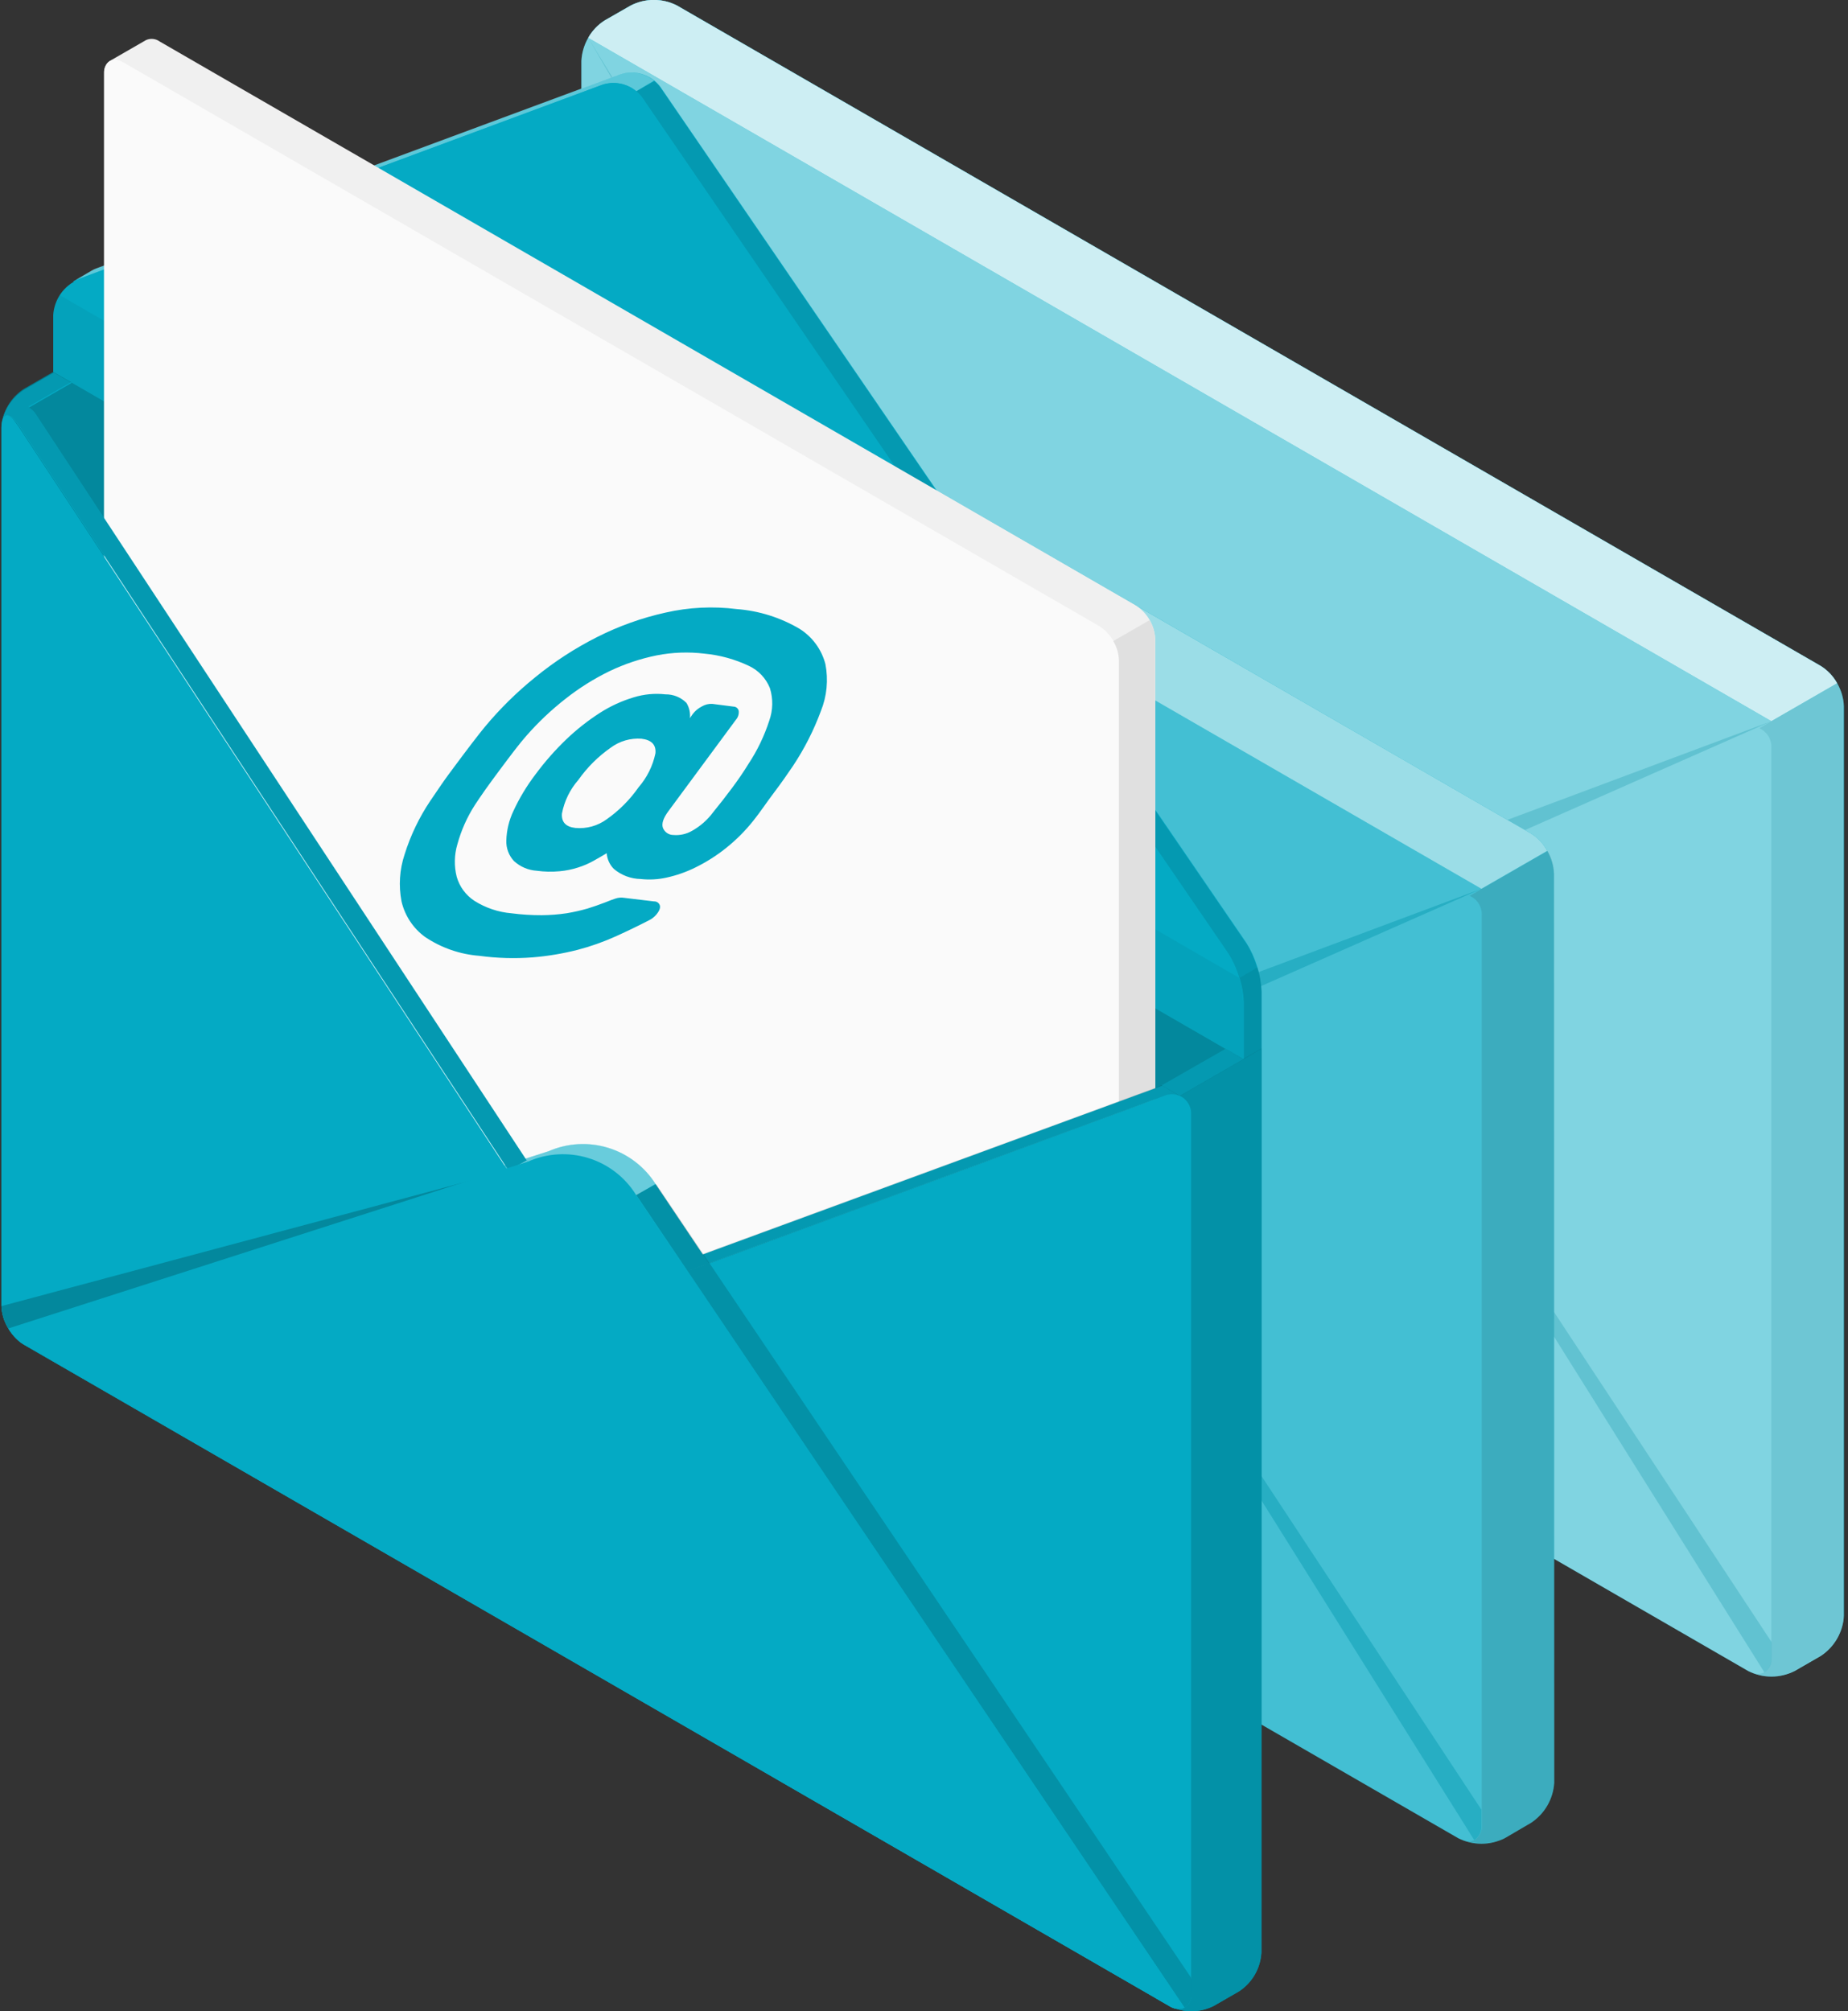 <svg width="329" height="358" viewBox="0 0 329 358" fill="none" xmlns="http://www.w3.org/2000/svg">
<rect x="0" y="0" width="329" height="358" fill="#333333" stroke="none"/>
<g clip-path="url(#clip0_1852_2073)">
<path d="M328.273 125.688C328.2 124.255 327.787 122.859 327.069 121.617C326.351 120.374 325.348 119.319 324.143 118.54L120.536 0.985C119.257 0.335 117.841 -0.004 116.406 -0.004C114.971 -0.004 113.555 0.335 112.276 0.985L107.621 3.67C106.422 4.455 105.424 5.511 104.709 6.753C103.995 7.995 103.583 9.388 103.507 10.819V172.662C103.589 174.092 104.003 175.482 104.718 176.723C105.432 177.964 106.426 179.022 107.621 179.811L311.244 297.444C312.523 298.087 313.935 298.422 315.366 298.422C316.798 298.422 318.21 298.087 319.489 297.444L324.143 294.76C325.343 293.974 326.341 292.918 327.059 291.677C327.776 290.435 328.192 289.043 328.273 287.611V125.688Z" fill="#04AAC4"/>
<g opacity="0.7">
<path opacity="0.7" d="M328.273 125.688C328.2 124.255 327.787 122.859 327.069 121.617C326.351 120.374 325.348 119.319 324.143 118.54L120.536 0.985C119.257 0.335 117.841 -0.004 116.406 -0.004C114.971 -0.004 113.555 0.335 112.276 0.985L107.621 3.67C106.422 4.455 105.424 5.511 104.709 6.753C103.995 7.995 103.583 9.388 103.507 10.819V172.662C103.589 174.092 104.003 175.482 104.718 176.723C105.432 177.964 106.426 179.022 107.621 179.811L311.244 297.444C312.523 298.087 313.935 298.422 315.366 298.422C316.798 298.422 318.21 298.087 319.489 297.444L324.143 294.76C325.343 293.974 326.341 292.918 327.059 291.677C327.776 290.435 328.192 289.043 328.273 287.611V125.688Z" fill="white"/>
</g>
<path d="M327.066 121.621L315.359 128.372L104.714 6.736C105.413 5.483 106.412 4.424 107.621 3.654L112.292 0.985C113.564 0.327 114.975 -0.016 116.406 -0.016C117.838 -0.016 119.249 0.327 120.521 0.985L324.143 118.539C325.369 119.295 326.376 120.357 327.066 121.621Z" fill="#04AAC4"/>
<path opacity="0.8" d="M327.066 121.621L315.359 128.372L104.714 6.736C105.413 5.483 106.412 4.424 107.621 3.654L112.292 0.985C113.564 0.327 114.975 -0.016 116.406 -0.016C117.838 -0.016 119.249 0.327 120.521 0.985L324.143 118.539C325.369 119.295 326.376 120.357 327.066 121.621Z" fill="white"/>
<path opacity="0.1" d="M328.273 125.672V287.515C328.2 288.948 327.787 290.344 327.069 291.587C326.351 292.829 325.348 293.884 324.143 294.664L319.489 297.364C319.128 297.565 318.75 297.735 318.361 297.873C317.808 298.053 317.238 298.181 316.661 298.254C315.577 298.392 314.477 298.354 313.404 298.143L312.594 297.936L312.086 297.761C312.406 297.889 312.75 297.948 313.095 297.934C313.44 297.921 313.778 297.835 314.088 297.682C314.53 297.395 314.884 296.99 315.108 296.513C315.333 296.036 315.419 295.505 315.358 294.981V133.138C315.401 132.404 315.219 131.674 314.836 131.047C314.453 130.419 313.887 129.924 313.214 129.627L315.358 128.372L327.066 121.621C327.807 122.846 328.223 124.241 328.273 125.672Z" fill="#04AAC4"/>
<path opacity="0.05" d="M328.273 125.672V287.515C328.2 288.948 327.787 290.344 327.069 291.587C326.351 292.829 325.348 293.884 324.143 294.664L319.489 297.364C319.128 297.565 318.75 297.735 318.361 297.873C317.808 298.053 317.238 298.181 316.661 298.254C315.577 298.392 314.477 298.354 313.404 298.143L312.594 297.936L312.086 297.761C312.406 297.889 312.75 297.948 313.095 297.934C313.44 297.921 313.778 297.835 314.088 297.682C314.53 297.395 314.884 296.99 315.108 296.513C315.333 296.036 315.419 295.505 315.358 294.981V133.138C315.401 132.404 315.219 131.674 314.836 131.047C314.453 130.419 313.887 129.924 313.214 129.627L315.358 128.372L327.066 121.621C327.807 122.846 328.223 124.241 328.273 125.672Z" fill="black"/>
<path opacity="0.2" d="M315.359 128.372L217.583 164.909C214.2 166.174 210.487 166.247 207.056 165.118C203.625 163.989 200.682 161.725 198.711 158.698L183.016 134.631L104.715 6.736L179.886 135.521L103.508 172.709C103.58 174.173 104.022 175.594 104.794 176.84L180.124 135.918L198.361 165.116C200.387 168.361 203.515 170.767 207.172 171.89C210.828 173.014 214.768 172.78 218.266 171.232L231.276 165.497L314.12 297.682C314.563 297.395 314.916 296.99 315.141 296.513C315.366 296.036 315.452 295.505 315.391 294.982V292.281L231.689 165.322L315.359 128.372Z" fill="#04AAC4"/>
<path opacity="0.05" d="M315.359 128.372L217.583 164.909C214.2 166.174 210.487 166.247 207.056 165.118C203.625 163.989 200.682 161.725 198.711 158.698L183.016 134.631L104.715 6.736L179.886 135.521L103.508 172.709C103.58 174.173 104.022 175.594 104.794 176.84L180.124 135.918L198.361 165.116C200.387 168.361 203.515 170.767 207.172 171.89C210.828 173.014 214.768 172.78 218.266 171.232L231.276 165.497L314.12 297.682C314.563 297.395 314.916 296.99 315.141 296.513C315.366 296.036 315.452 295.505 315.391 294.982V292.281L231.689 165.322L315.359 128.372Z" fill="black"/>
<path d="M276.648 155.521C276.572 154.09 276.16 152.697 275.445 151.455C274.73 150.213 273.733 149.157 272.533 148.372L68.91 30.818C67.633 30.168 66.221 29.829 64.788 29.829C63.355 29.829 61.943 30.168 60.666 30.818L56.011 33.503C54.809 34.286 53.808 35.341 53.091 36.583C52.373 37.825 51.959 39.219 51.881 40.651V202.495C51.961 203.927 52.377 205.32 53.094 206.562C53.812 207.803 54.811 208.859 56.011 209.643L259.618 327.198C260.9 327.84 262.314 328.175 263.748 328.175C265.183 328.175 266.597 327.84 267.879 327.198L272.581 324.449C273.776 323.66 274.77 322.603 275.484 321.362C276.199 320.121 276.613 318.73 276.695 317.301L276.648 155.521Z" fill="#04AAC4"/>
<g opacity="0.5">
<path opacity="0.5" d="M276.648 155.521C276.572 154.09 276.16 152.697 275.445 151.455C274.73 150.213 273.733 149.157 272.533 148.372L68.91 30.818C67.633 30.168 66.221 29.829 64.788 29.829C63.355 29.829 61.943 30.168 60.666 30.818L56.011 33.503C54.809 34.286 53.808 35.341 53.091 36.583C52.373 37.825 51.959 39.219 51.881 40.651V202.495C51.961 203.927 52.377 205.32 53.094 206.562C53.812 207.803 54.811 208.859 56.011 209.643L259.618 327.198C260.9 327.84 262.314 328.175 263.748 328.175C265.183 328.175 266.597 327.84 267.879 327.198L272.581 324.449C273.776 323.66 274.77 322.603 275.484 321.362C276.199 320.121 276.613 318.73 276.695 317.301L276.648 155.521Z" fill="white"/>
</g>
<path d="M275.457 151.454L263.733 158.206L53.089 36.585C53.787 35.332 54.786 34.273 55.996 33.503L60.667 30.834C61.941 30.177 63.355 29.834 64.789 29.834C66.223 29.834 67.637 30.177 68.911 30.834L272.582 148.372C273.789 149.136 274.779 150.197 275.457 151.454Z" fill="#04AAC4"/>
<path opacity="0.6" d="M275.457 151.454L263.733 158.206L53.089 36.585C53.787 35.332 54.786 34.273 55.996 33.503L60.667 30.834C61.941 30.177 63.355 29.834 64.789 29.834C66.223 29.834 67.637 30.177 68.911 30.834L272.582 148.372C273.789 149.136 274.779 150.197 275.457 151.454Z" fill="white"/>
<path opacity="0.1" d="M276.664 155.505V317.348C276.587 318.769 276.177 320.152 275.468 321.385C274.759 322.618 273.77 323.668 272.581 324.449L267.943 327.15C267.576 327.351 267.194 327.521 266.799 327.658C266.246 327.841 265.677 327.968 265.099 328.039C264.015 328.177 262.915 328.14 261.843 327.928L261.048 327.706C260.878 327.659 260.713 327.595 260.556 327.515C260.867 327.651 261.202 327.721 261.541 327.721C261.88 327.721 262.215 327.651 262.526 327.515C262.967 327.223 263.319 326.815 263.543 326.336C263.768 325.857 263.855 325.325 263.797 324.799V162.971C263.84 162.237 263.657 161.508 263.274 160.88C262.891 160.253 262.325 159.757 261.652 159.46L263.797 158.206L275.52 151.454C276.232 152.688 276.625 154.081 276.664 155.505Z" fill="black"/>
<path opacity="0.4" d="M263.732 158.206L165.956 194.743C162.573 196.007 158.86 196.081 155.429 194.951C151.998 193.822 149.055 191.558 147.084 188.531L131.373 164.48L53.072 36.585L128.243 165.37L51.865 202.558C51.937 204.022 52.379 205.443 53.151 206.689L128.497 165.751L146.75 194.949C148.775 198.191 151.901 200.593 155.554 201.717C159.207 202.84 163.143 202.609 166.639 201.065L179.633 195.33L262.461 327.531C262.903 327.239 263.255 326.831 263.479 326.352C263.703 325.873 263.791 325.341 263.732 324.815V322.114L180.031 195.156L263.732 158.206Z" fill="#04AAC4"/>
<path opacity="0.05" d="M263.732 158.206L165.956 194.743C162.573 196.007 158.86 196.081 155.429 194.951C151.998 193.822 149.055 191.558 147.084 188.531L131.373 164.48L53.072 36.585L128.243 165.37L51.865 202.558C51.937 204.022 52.379 205.443 53.151 206.689L128.497 165.751L146.75 194.949C148.775 198.191 151.901 200.593 155.554 201.717C159.207 202.84 163.143 202.609 166.639 201.065L179.633 195.33L262.461 327.531C262.903 327.239 263.255 326.831 263.479 326.352C263.703 325.873 263.791 325.341 263.732 324.815V322.114L180.031 195.156L263.732 158.206Z" fill="black"/>
<path d="M224.602 186.657L12.718 64.337L4.235 69.23C3.078 69.987 2.114 71.006 1.422 72.203C0.73 73.4 0.327 74.743 0.248 76.124V232.439C0.325 233.821 0.726 235.165 1.419 236.362C2.111 237.56 3.076 238.578 4.235 239.334L208.144 357.047C209.376 357.668 210.736 357.992 212.115 357.992C213.495 357.992 214.855 357.668 216.087 357.047L220.582 354.457C221.74 353.7 222.703 352.681 223.396 351.484C224.088 350.287 224.49 348.944 224.57 347.563L224.602 186.657Z" fill="#04AAC4"/>
<path opacity="0.2" d="M224.602 186.657L12.718 64.337L4.235 69.23C3.078 69.987 2.114 71.006 1.422 72.203C0.73 73.4 0.327 74.743 0.248 76.124V232.439C0.325 233.821 0.726 235.165 1.419 236.362C2.111 237.56 3.076 238.578 4.235 239.334L208.144 357.047C209.376 357.668 210.736 357.992 212.115 357.992C213.495 357.992 214.855 357.668 216.087 357.047L220.582 354.457C221.74 353.7 222.703 352.681 223.396 351.484C224.088 350.287 224.49 348.944 224.57 347.563L224.602 186.657Z" fill="black"/>
<path d="M13.878 50.58L13.02 50.103L16.308 48.197C16.585 48.031 16.878 47.892 17.182 47.784L110.431 13.217C111.714 12.798 113.097 12.794 114.382 13.205C115.668 13.615 116.792 14.42 117.596 15.504L221.901 167.832C223.533 170.455 224.462 173.452 224.602 176.538V186.641L221.424 188.531L12.782 64.321V54.202C12.799 52.916 13.179 51.66 13.878 50.58Z" fill="#04AAC4"/>
<path opacity="0.1" d="M113.276 16.267C113.691 16.592 114.056 16.978 114.356 17.411L218.678 169.739C219.535 171.086 220.188 172.553 220.616 174.091L223.793 172.217C223.558 171.433 223.277 170.664 222.951 169.913C222.808 169.596 222.665 169.294 222.506 168.992L222.427 168.849C222.262 168.53 222.076 168.223 221.871 167.928L117.565 15.6C117.408 15.374 117.233 15.162 117.041 14.964L116.485 14.456L113.276 16.267Z" fill="black"/>
<path opacity="0.35" d="M13.053 50.087C13.335 49.916 13.633 49.772 13.943 49.659L107.208 15.091C108.233 14.75 109.328 14.676 110.39 14.877C111.452 15.077 112.445 15.544 113.276 16.235L116.453 14.361C115.616 13.676 114.62 13.213 113.557 13.013C112.494 12.813 111.398 12.883 110.369 13.217L17.12 47.768C16.815 47.882 16.523 48.026 16.246 48.197L13.053 50.087Z" fill="white"/>
<path d="M222.461 168.77C222.292 168.453 222.107 168.145 221.905 167.848C222.107 168.145 222.292 168.453 222.461 168.77Z" fill="#04AAC4"/>
<path d="M117.074 14.869L116.518 14.361L117.074 14.869Z" fill="#04AAC4"/>
<path d="M223.855 172.185C223.62 171.401 223.339 170.632 223.014 169.882C223.339 170.632 223.62 171.401 223.855 172.185Z" fill="#04AAC4"/>
<path d="M222.98 169.818C222.837 169.5 222.695 169.199 222.536 168.897C222.695 169.199 222.837 169.5 222.98 169.818Z" fill="#04AAC4"/>
<path opacity="0.2" d="M222.539 168.897C222.519 168.846 222.492 168.798 222.46 168.754C222.492 168.798 222.519 168.846 222.539 168.897Z" fill="black"/>
<path opacity="0.2" d="M117.594 15.505C117.433 15.282 117.257 15.07 117.069 14.869C117.265 15.063 117.441 15.276 117.594 15.505Z" fill="black"/>
<path d="M114.353 17.379L218.675 169.707C220.294 172.334 221.218 175.33 221.359 178.412V188.531L9.476 66.212V56.108C9.551 54.738 10.01 53.416 10.799 52.292C11.588 51.169 12.676 50.29 13.94 49.754L107.205 15.107C108.483 14.678 109.865 14.667 111.15 15.076C112.435 15.484 113.557 16.291 114.353 17.379Z" fill="#04AAC4"/>
<path opacity="0.05" d="M9.48 56.076C9.523 54.809 9.913 53.578 10.608 52.518L220.617 174.059C221.063 175.458 221.309 176.913 221.348 178.38V188.5L9.464 66.18L9.48 56.076Z" fill="black"/>
<path d="M18.534 13.09C18.491 12.666 18.56 12.238 18.732 11.848C18.905 11.458 19.176 11.12 19.518 10.866L26 7.133C26.391 6.957 26.823 6.887 27.249 6.932C27.676 6.977 28.084 7.134 28.43 7.387L202.22 107.769C203.223 108.42 204.058 109.299 204.657 110.334C205.256 111.369 205.602 112.531 205.667 113.726V321.828C205.711 322.256 205.64 322.688 205.461 323.079C205.282 323.47 205.002 323.806 204.65 324.052L198.201 327.785C197.81 327.961 197.38 328.031 196.954 327.989C196.528 327.947 196.12 327.795 195.77 327.547L21.965 227.229C20.966 226.574 20.136 225.694 19.54 224.659C18.944 223.624 18.599 222.464 18.534 221.272V13.09Z" fill="#F0F0F0"/>
<path d="M195.768 327.627L21.962 227.229C20.964 226.574 20.133 225.694 19.537 224.659C18.941 223.625 18.597 222.464 18.531 221.272V13.09C18.531 10.898 20.12 10.008 21.962 11.104L195.768 111.486C196.766 112.141 197.597 113.021 198.193 114.056C198.789 115.091 199.134 116.251 199.199 117.443V325.546C199.199 327.786 197.658 328.675 195.768 327.627Z" fill="#FAFAFA"/>
<path d="M134.178 146.004C132.716 147.853 131.046 149.527 129.2 150.993C127.544 152.311 125.75 153.448 123.851 154.383C122.197 155.208 120.447 155.823 118.642 156.215C117.142 156.548 115.597 156.632 114.07 156.462C112.302 156.432 110.6 155.788 109.255 154.641C108.529 153.891 108.089 152.911 108.011 151.87C107.23 152.338 106.437 152.797 105.63 153.246C104.766 153.725 103.855 154.116 102.913 154.412C101.848 154.756 100.747 154.98 99.632 155.079C98.275 155.207 96.908 155.178 95.557 154.992C94.049 154.895 92.619 154.287 91.504 153.267C90.585 152.282 90.095 150.973 90.141 149.627C90.189 147.806 90.617 146.016 91.398 144.37C92.463 142.061 93.779 139.876 95.321 137.854C96.985 135.601 98.84 133.495 100.863 131.558C102.688 129.819 104.674 128.257 106.794 126.892C108.655 125.699 110.672 124.771 112.789 124.135C114.629 123.562 116.568 123.378 118.482 123.594C119.175 123.584 119.862 123.713 120.503 123.975C121.144 124.237 121.725 124.626 122.212 125.118C122.71 125.928 122.927 126.88 122.827 127.825L123.31 127.117C123.748 126.539 124.312 126.068 124.959 125.741C125.517 125.413 126.159 125.256 126.806 125.289L130.59 125.773C130.811 125.776 131.025 125.856 131.194 126C131.363 126.143 131.477 126.341 131.516 126.559C131.543 126.842 131.512 127.128 131.423 127.398C131.335 127.669 131.191 127.918 131.002 128.131L118.998 144.384C118.086 145.608 117.759 146.596 118.015 147.348C118.162 147.726 118.42 148.051 118.755 148.279C119.09 148.508 119.487 148.629 119.892 148.627C121.034 148.723 122.178 148.471 123.174 147.903C124.663 147.077 125.957 145.939 126.967 144.568C128.091 143.2 129.203 141.767 130.325 140.263C131.446 138.758 132.422 137.328 133.251 135.97C134.824 133.592 136.066 131.011 136.944 128.298C137.618 126.424 137.661 124.38 137.066 122.479C136.365 120.733 135.027 119.319 133.322 118.523C130.836 117.342 128.162 116.606 125.423 116.348C122.585 116.002 119.711 116.106 116.907 116.656C114.014 117.242 111.205 118.18 108.541 119.451C105.752 120.806 103.117 122.458 100.682 124.379C98.157 126.352 95.822 128.558 93.71 130.969C93.125 131.628 92.42 132.493 91.576 133.59C90.732 134.687 89.874 135.833 88.98 137.031C88.087 138.229 87.233 139.396 86.419 140.533C85.606 141.671 85.014 142.594 84.54 143.29C83.154 145.449 82.104 147.806 81.427 150.281C80.867 152.171 80.828 154.177 81.314 156.087C81.817 157.835 82.93 159.344 84.451 160.341C86.445 161.604 88.716 162.367 91.068 162.564C92.859 162.798 94.664 162.911 96.471 162.902C97.96 162.891 99.447 162.774 100.92 162.552C102.163 162.343 103.393 162.065 104.604 161.718C105.704 161.372 106.735 161.017 107.704 160.639C108.672 160.262 109.181 160.051 109.637 159.919C110.114 159.767 110.62 159.73 111.114 159.811L116.447 160.448C116.671 160.438 116.891 160.501 117.076 160.627C117.26 160.753 117.399 160.935 117.471 161.146C117.599 161.579 117.404 162.119 116.855 162.783C116.496 163.216 116.047 163.566 115.54 163.81C113.728 164.747 111.749 165.704 109.633 166.665C107.425 167.66 105.138 168.467 102.796 169.079C100.17 169.745 97.493 170.191 94.793 170.41C91.65 170.652 88.491 170.56 85.367 170.136C81.901 169.875 78.563 168.718 75.678 166.779C73.566 165.247 72.077 163.003 71.487 160.461C70.944 157.663 71.133 154.772 72.037 152.069C73.092 148.693 74.63 145.487 76.603 142.551C77.087 141.842 77.749 140.871 78.59 139.637C79.422 138.416 80.365 137.175 81.33 135.872C82.296 134.569 83.238 133.327 84.127 132.164C85.016 131.002 85.744 130.075 86.284 129.424C88.987 126.169 92.008 123.193 95.303 120.538C98.691 117.77 102.371 115.379 106.278 113.408C110.147 111.447 114.248 109.98 118.484 109.041C122.639 108.091 126.929 107.879 131.158 108.415C135.099 108.713 138.92 109.91 142.326 111.915C144.612 113.342 146.264 115.59 146.945 118.197C147.493 121.007 147.214 123.916 146.14 126.569C144.868 130.012 143.198 133.293 141.165 136.348C140.27 137.66 139.187 139.249 137.861 140.997C136.534 142.746 135.325 144.575 134.178 146.004ZM102.978 138.806C101.482 140.508 100.469 142.579 100.043 144.804C99.926 146.3 100.71 147.181 102.426 147.371C104.401 147.555 106.375 147.015 107.981 145.851C110.204 144.293 112.136 142.356 113.689 140.129C115.185 138.407 116.216 136.33 116.686 134.098C116.834 132.583 116.006 131.711 114.215 131.49C112.251 131.345 110.3 131.913 108.721 133.09C106.508 134.636 104.577 136.552 103.014 138.754L102.978 138.806Z" fill="#04AAC4"/>
<path d="M199.217 325.593C199.248 325.981 199.191 326.371 199.051 326.734C198.911 327.097 198.69 327.424 198.406 327.69L204.649 324.1C205.003 323.854 205.284 323.518 205.463 323.127C205.641 322.736 205.712 322.304 205.666 321.876V113.773C205.627 112.576 205.277 111.41 204.649 110.39L198.2 114.107C198.828 115.133 199.178 116.304 199.217 117.506V325.593Z" fill="#E0E0E0"/>
<path d="M5.619 234.505C5.682 234.618 5.756 234.724 5.841 234.822L94.15 206.895C97.502 205.416 101.276 205.195 104.778 206.275C108.28 207.355 111.275 209.662 113.212 212.773L207.621 353.044L211.116 355.061C211.505 355.333 211.956 355.503 212.428 355.555C212.899 355.608 213.377 355.542 213.816 355.363L116.739 210.803C114.795 207.7 111.801 205.398 108.302 204.316C104.803 203.234 101.033 203.445 97.676 204.91L5.619 234.505Z" fill="#04AAC4"/>
<path opacity="0.4" d="M121.918 226.467L121.695 226.276L207.621 353.044L211.116 355.061C211.507 355.329 211.958 355.497 212.428 355.549C212.899 355.602 213.376 355.538 213.816 355.363L125.317 224.37L121.918 226.467Z" fill="white"/>
<path opacity="0.4" d="M5.618 234.505C5.682 234.618 5.756 234.724 5.841 234.822L94.149 206.895C97.501 205.412 101.277 205.19 104.78 206.27C108.283 207.35 111.277 209.66 113.212 212.773L116.707 210.74C114.76 207.64 111.763 205.343 108.263 204.27C104.763 203.197 100.994 203.418 97.644 204.894L5.618 234.505Z" fill="white"/>
<path d="M0.331 75.123C0.522 73.98 1.125 73.662 1.92 74.202C2.312 74.495 2.656 74.849 2.936 75.251L3.381 75.87L90.514 208.325L103.524 226.451C104.362 227.507 105.472 228.315 106.734 228.788C107.996 229.261 109.363 229.381 110.689 229.135L121.92 226.466L207.703 194.917C208.279 194.8 208.874 194.8 209.45 194.917C209.674 194.963 209.893 195.032 210.102 195.124L206.924 193.249L124.732 223.432L113.914 227.293C112.588 227.542 111.22 227.423 109.957 226.95C108.694 226.477 107.585 225.667 106.749 224.608L93.739 206.498L6.177 73.424C5.91 73.061 5.576 72.754 5.192 72.518L12.77 68.15L9.592 66.323L4.35 69.341C3.329 69.989 2.448 70.834 1.758 71.827C1.067 72.82 0.583 73.941 0.331 75.123Z" fill="#04AAC4"/>
<path opacity="0.4" d="M90.512 208.325L103.522 226.451C104.36 227.507 105.469 228.315 106.732 228.788C107.994 229.261 109.361 229.381 110.687 229.135L121.918 226.467L121.696 226.276L121.155 225.418L113.8 227.166C112.475 227.415 111.106 227.296 109.843 226.823C108.581 226.35 107.471 225.54 106.636 224.481L93.753 206.562L90.512 208.325Z" fill="white"/>
<path opacity="0.1" d="M4.238 69.198L9.48 66.18L12.657 68.007L5.08 72.375C5.466 72.608 5.801 72.916 6.065 73.281L93.627 206.355L93.754 206.53L90.577 208.293L3.444 75.823L2.999 75.203C2.718 74.802 2.375 74.448 1.982 74.155C1.204 73.614 0.6 73.932 0.394 75.076C0.612 73.89 1.065 72.76 1.725 71.751C2.385 70.742 3.239 69.874 4.238 69.198Z" fill="black"/>
<path d="M205.857 197.443L224.555 186.657V347.563C224.475 348.944 224.073 350.287 223.381 351.484C222.688 352.682 221.725 353.7 220.567 354.458L216.072 357.047C214.84 357.668 213.48 357.992 212.1 357.992C210.721 357.992 209.36 357.668 208.129 357.047L205.889 355.76L205.857 197.443Z" fill="#04AAC4"/>
<path opacity="0.15" d="M205.857 197.443L224.555 186.657V347.563C224.475 348.944 224.073 350.287 223.381 351.484C222.688 352.682 221.725 353.7 220.567 354.458L216.072 357.047C214.84 357.668 213.48 357.992 212.1 357.992C210.721 357.992 209.36 357.668 208.129 357.047L205.889 355.76L205.857 197.443Z" fill="black"/>
<path d="M0.25 76.124V232.424C0.3 233.854 0.727 235.246 1.489 236.459C2.081 237.482 2.876 238.374 3.824 239.08L3.983 239.159C4.064 239.223 4.149 239.281 4.237 239.334L208.146 357.047C208.536 357.324 208.989 357.498 209.463 357.554C209.938 357.609 210.419 357.544 210.862 357.365C211.201 357.167 211.486 356.891 211.693 356.559C211.901 356.227 212.025 355.849 212.054 355.458C212.071 355.22 212.071 354.982 212.054 354.744V198.428C212.089 197.869 211.988 197.309 211.759 196.797C211.53 196.285 211.18 195.836 210.74 195.489C210.299 195.142 209.781 194.907 209.229 194.805C208.678 194.703 208.11 194.736 207.574 194.902L121.791 226.451L110.56 229.119C109.235 229.365 107.867 229.245 106.605 228.772C105.343 228.299 104.233 227.491 103.396 226.435L90.385 208.309L3.252 75.854L2.807 75.235C1.457 73.201 0.25 73.583 0.25 76.124Z" fill="#04AAC4"/>
<path d="M4.237 239.334L3.967 239.159L3.824 239.064C2.872 238.368 2.077 237.48 1.489 236.458C0.738 235.265 0.311 233.896 0.249 232.487L90.496 208.341L30.131 254.235L4.237 239.334Z" fill="#04AAC4"/>
<path opacity="0.2" d="M4.237 239.334L3.967 239.159L3.824 239.064C2.872 238.368 2.077 237.48 1.489 236.458C0.738 235.265 0.311 233.896 0.249 232.487L90.496 208.341L30.131 254.235L4.237 239.334Z" fill="black"/>
<path d="M212.134 354.744C212.193 355.253 212.108 355.768 211.889 356.231C211.67 356.694 211.326 357.087 210.895 357.365C210.454 357.548 209.973 357.617 209.498 357.564C209.023 357.511 208.569 357.339 208.179 357.063L137.948 316.507L121.904 226.451L212.134 352.138V354.744Z" fill="#04AAC4"/>
<path opacity="0.15" d="M113.262 212.678L210.895 357.365C211.326 357.087 211.67 356.694 211.889 356.231C212.108 355.768 212.193 355.253 212.134 354.744V352.154L116.82 210.771L113.262 212.678Z" fill="black"/>
<path d="M1.49 236.459C2.078 237.48 2.873 238.368 3.825 239.064L3.968 239.159L208.147 357.047C208.537 357.323 208.991 357.495 209.466 357.548C209.941 357.601 210.422 357.532 210.863 357.349L113.214 212.646C111.259 209.52 108.242 207.204 104.718 206.121C101.193 205.039 97.397 205.263 94.024 206.752L1.49 236.459Z" fill="#04AAC4"/>
<path opacity="0.15" d="M223.855 172.185L220.678 174.06C221.128 175.469 221.379 176.934 221.424 178.412V188.516L224.602 186.641V176.522C224.555 175.049 224.304 173.589 223.855 172.185Z" fill="black"/>
<path d="M206.808 193.186L210.033 195.061L213.305 193.17L221.359 188.531L218.23 186.673L206.808 193.186Z" fill="#04AAC4"/>
<path opacity="0.1" d="M206.668 193.25L218.249 186.673L221.426 188.532L213.372 193.17L210.099 195.061L209.48 194.87C208.903 194.752 208.309 194.752 207.732 194.87L201.092 197.364L126.255 224.926L125.079 223.194L206.668 193.25Z" fill="black"/>
</g>
<defs>
<clipPath id="clip0_1852_2073">
<rect width="328.04" height="358" fill="white" transform="matrix(-1 0 0 1 328.273 0)"/>
</clipPath>
</defs>
</svg>
